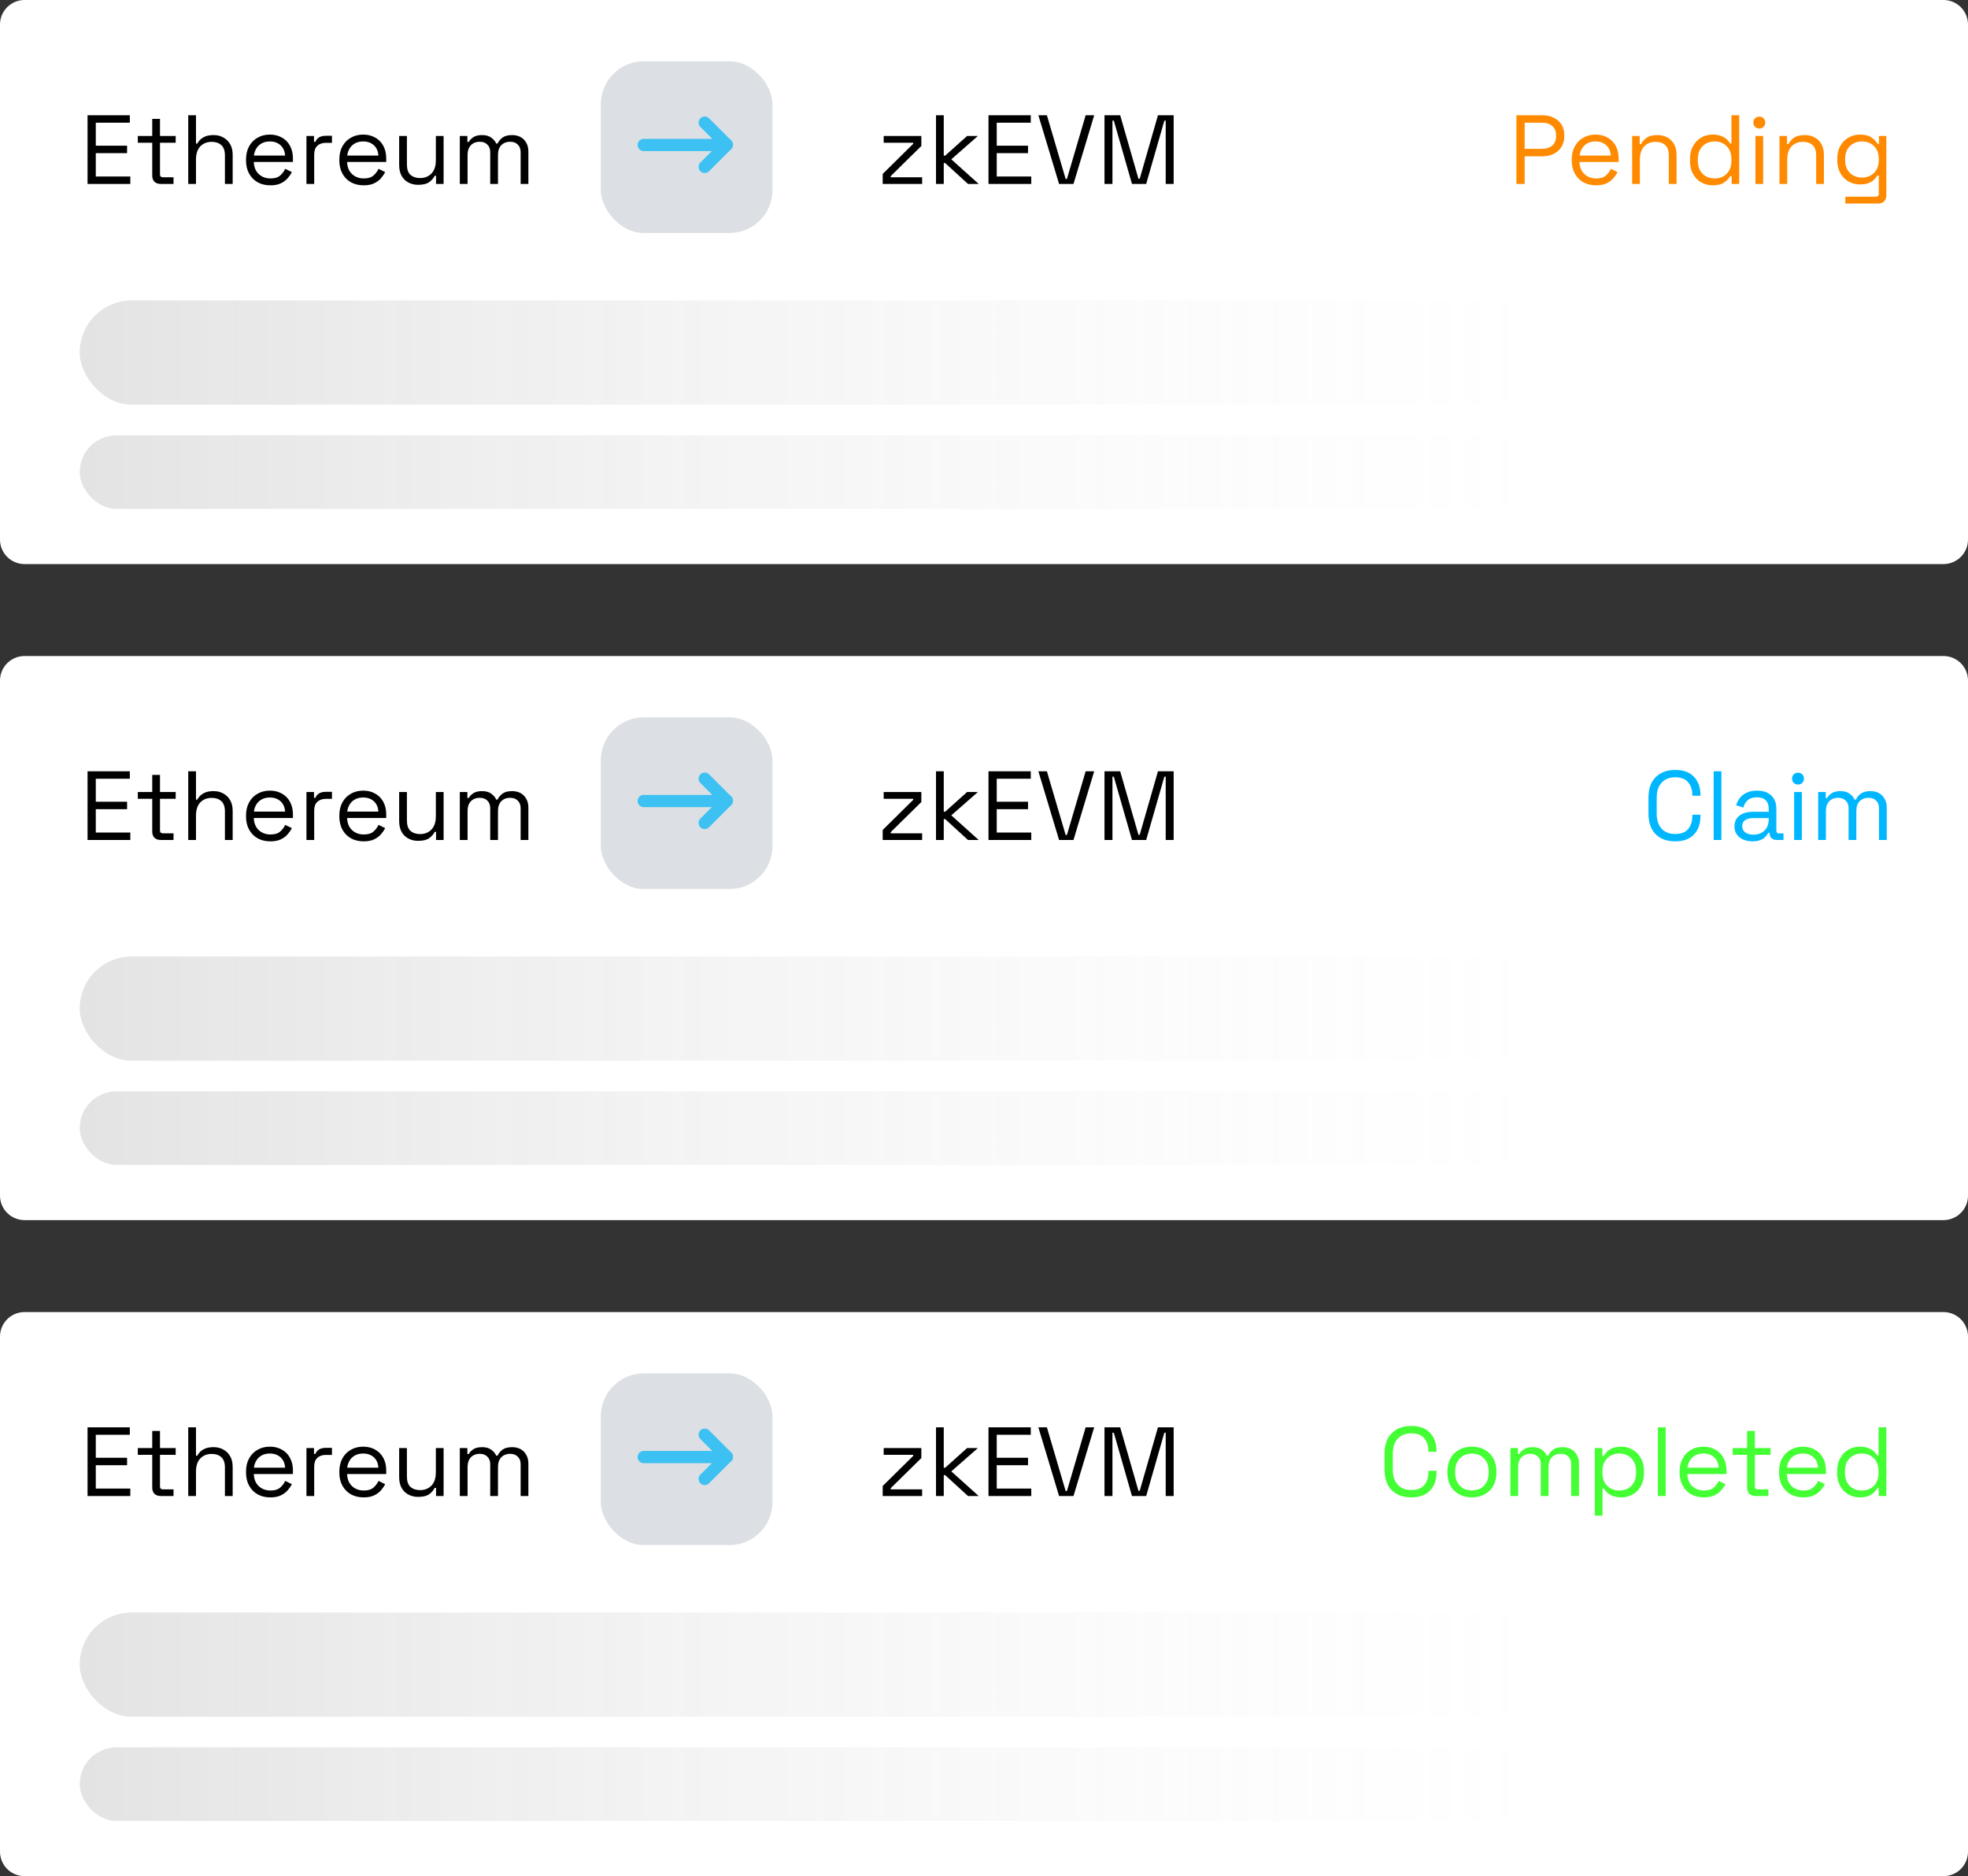 <svg width="321" height="306" viewBox="0 0 321 306" fill="none" xmlns="http://www.w3.org/2000/svg">
<rect x="0" y="0" width="321" height="306" fill="#333333" stroke="none"/>
<path d="M0 4C0 1.791 1.791 0 4 0H317C319.209 0 321 1.791 321 4V88C321 90.209 319.209 92 317 92H4C1.791 92 0 90.209 0 88V4Z" fill="white"/>
<path d="M247.343 30V18.8H251.631C252.303 18.8 252.9 18.933 253.423 19.2C253.956 19.456 254.377 19.824 254.687 20.304C254.996 20.784 255.151 21.365 255.151 22.048V22.256C255.151 22.928 254.991 23.509 254.671 24C254.361 24.48 253.94 24.848 253.407 25.104C252.873 25.36 252.281 25.488 251.631 25.488H248.687V30H247.343ZM248.687 24.272H251.487C252.201 24.272 252.767 24.096 253.183 23.744C253.599 23.381 253.807 22.875 253.807 22.224V22.064C253.807 21.413 253.599 20.912 253.183 20.56C252.777 20.197 252.212 20.016 251.487 20.016H248.687V24.272ZM260.334 30.224C259.545 30.224 258.851 30.059 258.254 29.728C257.657 29.387 257.193 28.912 256.862 28.304C256.531 27.696 256.366 26.992 256.366 26.192V26C256.366 25.189 256.531 24.48 256.862 23.872C257.193 23.264 257.651 22.795 258.238 22.464C258.825 22.123 259.497 21.952 260.254 21.952C260.99 21.952 261.641 22.112 262.206 22.432C262.771 22.741 263.214 23.189 263.534 23.776C263.854 24.363 264.014 25.051 264.014 25.84V26.416H257.63C257.662 27.259 257.934 27.92 258.446 28.4C258.958 28.869 259.598 29.104 260.366 29.104C261.038 29.104 261.555 28.949 261.918 28.64C262.281 28.331 262.558 27.963 262.75 27.536L263.838 28.064C263.678 28.395 263.454 28.725 263.166 29.056C262.889 29.387 262.521 29.664 262.062 29.888C261.614 30.112 261.038 30.224 260.334 30.224ZM257.646 25.376H262.734C262.691 24.651 262.441 24.085 261.982 23.68C261.534 23.275 260.958 23.072 260.254 23.072C259.539 23.072 258.953 23.275 258.494 23.68C258.035 24.085 257.753 24.651 257.646 25.376ZM266.219 30V22.176H267.451V23.504H267.675C267.845 23.131 268.133 22.795 268.539 22.496C268.955 22.187 269.563 22.032 270.363 22.032C270.949 22.032 271.472 22.155 271.931 22.4C272.4 22.645 272.773 23.008 273.051 23.488C273.328 23.968 273.467 24.56 273.467 25.264V30H272.203V25.36C272.203 24.581 272.005 24.016 271.611 23.664C271.227 23.312 270.704 23.136 270.043 23.136C269.285 23.136 268.667 23.381 268.187 23.872C267.717 24.363 267.483 25.093 267.483 26.064V30H266.219ZM279.343 30.224C278.671 30.224 278.052 30.064 277.487 29.744C276.922 29.424 276.474 28.96 276.143 28.352C275.812 27.744 275.647 27.024 275.647 26.192V25.984C275.647 25.152 275.812 24.437 276.143 23.84C276.474 23.232 276.916 22.768 277.471 22.448C278.036 22.117 278.66 21.952 279.343 21.952C279.887 21.952 280.346 22.027 280.719 22.176C281.103 22.315 281.412 22.496 281.647 22.72C281.882 22.933 282.063 23.163 282.191 23.408H282.415V18.8H283.679V30H282.447V28.704H282.223C282.01 29.099 281.679 29.451 281.231 29.76C280.783 30.069 280.154 30.224 279.343 30.224ZM279.679 29.104C280.49 29.104 281.146 28.848 281.647 28.336C282.159 27.813 282.415 27.088 282.415 26.16V26.016C282.415 25.088 282.159 24.368 281.647 23.856C281.146 23.333 280.49 23.072 279.679 23.072C278.879 23.072 278.218 23.333 277.695 23.856C277.183 24.368 276.927 25.088 276.927 26.016V26.16C276.927 27.088 277.183 27.813 277.695 28.336C278.218 28.848 278.879 29.104 279.679 29.104ZM286.328 30V22.176H287.592V30H286.328ZM286.968 20.96C286.691 20.96 286.456 20.869 286.264 20.688C286.083 20.507 285.992 20.277 285.992 20C285.992 19.712 286.083 19.477 286.264 19.296C286.456 19.115 286.691 19.024 286.968 19.024C287.245 19.024 287.475 19.115 287.656 19.296C287.837 19.477 287.928 19.712 287.928 20C287.928 20.277 287.837 20.507 287.656 20.688C287.475 20.869 287.245 20.96 286.968 20.96ZM290.25 30V22.176H291.482V23.504H291.706C291.877 23.131 292.165 22.795 292.57 22.496C292.986 22.187 293.594 22.032 294.394 22.032C294.981 22.032 295.503 22.155 295.962 22.4C296.431 22.645 296.805 23.008 297.082 23.488C297.359 23.968 297.498 24.56 297.498 25.264V30H296.234V25.36C296.234 24.581 296.037 24.016 295.642 23.664C295.258 23.312 294.735 23.136 294.074 23.136C293.317 23.136 292.698 23.381 292.218 23.872C291.749 24.363 291.514 25.093 291.514 26.064V30H290.25ZM299.678 26.128V25.904C299.678 25.083 299.844 24.379 300.174 23.792C300.505 23.205 300.953 22.752 301.518 22.432C302.084 22.112 302.702 21.952 303.374 21.952C304.196 21.952 304.825 22.112 305.262 22.432C305.71 22.741 306.041 23.088 306.254 23.472H306.478V22.176H307.678V31.824C307.678 32.251 307.561 32.587 307.326 32.832C307.092 33.077 306.75 33.2 306.302 33.2H300.99V32.08H305.966C306.286 32.08 306.446 31.92 306.446 31.6V28.624H306.222C306.094 28.859 305.913 29.088 305.678 29.312C305.444 29.536 305.14 29.723 304.766 29.872C304.393 30.011 303.929 30.08 303.374 30.08C302.702 30.08 302.084 29.92 301.518 29.6C300.953 29.28 300.505 28.827 300.174 28.24C299.844 27.643 299.678 26.939 299.678 26.128ZM303.71 28.96C304.521 28.96 305.177 28.704 305.678 28.192C306.19 27.68 306.446 26.976 306.446 26.08V25.952C306.446 25.045 306.19 24.341 305.678 23.84C305.177 23.328 304.521 23.072 303.71 23.072C302.91 23.072 302.249 23.328 301.726 23.84C301.214 24.341 300.958 25.045 300.958 25.952V26.08C300.958 26.976 301.214 27.68 301.726 28.192C302.249 28.704 302.91 28.96 303.71 28.96Z" fill="#FF8A00"/>
<path d="M14.28 30V18.8H21.176V20.016H15.624V23.76H20.728V24.976H15.624V28.784H21.256V30H14.28ZM26.224 30C25.776 30 25.429 29.877 25.184 29.632C24.949 29.387 24.832 29.051 24.832 28.624V23.28H22.48V22.176H24.832V19.392H26.096V22.176H28.656V23.28H26.096V28.432C26.096 28.752 26.25 28.912 26.56 28.912H28.304V30H26.224ZM30.703 30V18.8H31.967V23.424H32.191C32.298 23.189 32.458 22.971 32.671 22.768C32.895 22.555 33.178 22.379 33.519 22.24C33.871 22.101 34.314 22.032 34.847 22.032C35.434 22.032 35.956 22.16 36.415 22.416C36.884 22.661 37.258 23.024 37.535 23.504C37.812 23.973 37.951 24.56 37.951 25.264V30H36.687V25.36C36.687 24.581 36.49 24.016 36.095 23.664C35.711 23.312 35.188 23.136 34.527 23.136C33.77 23.136 33.151 23.381 32.671 23.872C32.202 24.363 31.967 25.093 31.967 26.064V30H30.703ZM44.099 30.224C43.31 30.224 42.617 30.059 42.02 29.728C41.422 29.387 40.958 28.912 40.627 28.304C40.297 27.696 40.132 26.992 40.132 26.192V26C40.132 25.189 40.297 24.48 40.627 23.872C40.958 23.264 41.417 22.795 42.004 22.464C42.59 22.123 43.262 21.952 44.02 21.952C44.755 21.952 45.406 22.112 45.971 22.432C46.537 22.741 46.98 23.189 47.3 23.776C47.62 24.363 47.779 25.051 47.779 25.84V26.416H41.395C41.428 27.259 41.7 27.92 42.212 28.4C42.724 28.869 43.364 29.104 44.132 29.104C44.803 29.104 45.321 28.949 45.684 28.64C46.046 28.331 46.324 27.963 46.516 27.536L47.603 28.064C47.444 28.395 47.219 28.725 46.931 29.056C46.654 29.387 46.286 29.664 45.828 29.888C45.38 30.112 44.803 30.224 44.099 30.224ZM41.411 25.376H46.499C46.457 24.651 46.206 24.085 45.748 23.68C45.3 23.275 44.724 23.072 44.02 23.072C43.305 23.072 42.718 23.275 42.26 23.68C41.801 24.085 41.518 24.651 41.411 25.376ZM49.984 30V22.176H51.216V23.136H51.44C51.579 22.795 51.792 22.544 52.08 22.384C52.368 22.224 52.747 22.144 53.216 22.144H54.144V23.296H53.136C52.571 23.296 52.112 23.456 51.76 23.776C51.419 24.085 51.248 24.571 51.248 25.232V30H49.984ZM59.318 30.224C58.529 30.224 57.836 30.059 57.238 29.728C56.641 29.387 56.177 28.912 55.846 28.304C55.516 27.696 55.35 26.992 55.35 26.192V26C55.35 25.189 55.516 24.48 55.846 23.872C56.177 23.264 56.636 22.795 57.222 22.464C57.809 22.123 58.481 21.952 59.238 21.952C59.974 21.952 60.625 22.112 61.19 22.432C61.756 22.741 62.198 23.189 62.518 23.776C62.838 24.363 62.998 25.051 62.998 25.84V26.416H56.614C56.646 27.259 56.918 27.92 57.43 28.4C57.942 28.869 58.582 29.104 59.35 29.104C60.022 29.104 60.54 28.949 60.902 28.64C61.265 28.331 61.542 27.963 61.734 27.536L62.822 28.064C62.662 28.395 62.438 28.725 62.15 29.056C61.873 29.387 61.505 29.664 61.046 29.888C60.598 30.112 60.022 30.224 59.318 30.224ZM56.63 25.376H61.718C61.676 24.651 61.425 24.085 60.966 23.68C60.518 23.275 59.942 23.072 59.238 23.072C58.524 23.072 57.937 23.275 57.478 23.68C57.02 24.085 56.737 24.651 56.63 25.376ZM68.195 30.144C67.63 30.144 67.107 30.021 66.627 29.776C66.158 29.531 65.784 29.168 65.507 28.688C65.24 28.197 65.107 27.605 65.107 26.912V22.176H66.371V26.816C66.371 27.595 66.563 28.16 66.947 28.512C67.342 28.864 67.87 29.04 68.531 29.04C69.278 29.04 69.891 28.795 70.371 28.304C70.851 27.813 71.091 27.083 71.091 26.112V22.176H72.355V30H71.123V28.672H70.899C70.728 29.045 70.435 29.387 70.019 29.696C69.603 29.995 68.995 30.144 68.195 30.144ZM75 30V22.176H76.232V23.152H76.456C76.605 22.875 76.85 22.619 77.192 22.384C77.533 22.149 78.013 22.032 78.632 22.032C79.24 22.032 79.731 22.165 80.104 22.432C80.488 22.699 80.765 23.024 80.936 23.408H81.16C81.341 23.024 81.613 22.699 81.976 22.432C82.349 22.165 82.867 22.032 83.528 22.032C84.05 22.032 84.509 22.139 84.904 22.352C85.299 22.565 85.608 22.875 85.832 23.28C86.067 23.675 86.184 24.149 86.184 24.704V30H84.92V24.816C84.92 24.293 84.765 23.883 84.456 23.584C84.157 23.275 83.736 23.12 83.192 23.12C82.616 23.12 82.141 23.307 81.768 23.68C81.405 24.053 81.224 24.592 81.224 25.296V30H79.96V24.816C79.96 24.293 79.805 23.883 79.496 23.584C79.197 23.275 78.776 23.12 78.232 23.12C77.656 23.12 77.181 23.307 76.808 23.68C76.445 24.053 76.264 24.592 76.264 25.296V30H75Z" fill="black"/>
<path d="M143.976 30V28.368L148.952 23.456V23.28H144.136V22.176H150.28V23.808L145.288 28.72V28.912H150.408V30H143.976ZM152.672 30V18.8H153.936V25.392H154.16L157.744 22.176H159.504L155.168 25.984L159.632 30H157.888L154.16 26.592H153.936V30H152.672ZM161.233 30V18.8H168.129V20.016H162.577V23.76H167.681V24.976H162.577V28.784H168.209V30H161.233ZM172.745 30L169.369 18.8H170.761L173.817 29.184H174.025L177.081 18.8H178.473L175.097 30H172.745ZM180.155 30V18.8H182.715L185.691 29.152H185.899L188.875 18.8H191.435V30H190.139V19.68H189.915L186.955 30H184.635L181.675 19.68H181.451V30H180.155Z" fill="black"/>
<rect x="97.5" y="9.5" width="29" height="29" rx="7.5" fill="#DCDFE4" stroke="white"/>
<path d="M114.946 20L118.556 23.61" stroke="#3DC1F2" stroke-width="2" stroke-linecap="round"/>
<path d="M114.946 27.22L118.556 23.61" stroke="#3DC1F2" stroke-width="2" stroke-linecap="round"/>
<path d="M117.598 23.646L105 23.646" stroke="#3DC1F2" stroke-width="2" stroke-linecap="round"/>
<rect opacity="0.2" x="13" y="49" width="293" height="17" rx="8.5" fill="url(#paint0_linear_758_1626)"/>
<rect opacity="0.2" x="13" y="71" width="293" height="12" rx="6" fill="url(#paint1_linear_758_1626)"/>
<path d="M0 111C0 108.791 1.791 107 4 107H317C319.209 107 321 108.791 321 111V195C321 197.209 319.209 199 317 199H4C1.791 199 0 197.209 0 195V111Z" fill="white"/>
<path d="M273.25 137.224C271.917 137.224 270.855 136.84 270.066 136.072C269.277 135.293 268.882 134.163 268.882 132.68V130.12C268.882 128.637 269.277 127.512 270.066 126.744C270.855 125.965 271.917 125.576 273.25 125.576C274.573 125.576 275.586 125.944 276.29 126.68C277.005 127.416 277.362 128.424 277.362 129.704V129.784H276.034V129.656C276.034 128.813 275.805 128.125 275.346 127.592C274.898 127.048 274.199 126.776 273.25 126.776C272.301 126.776 271.559 127.069 271.026 127.656C270.493 128.232 270.226 129.043 270.226 130.088V132.712C270.226 133.757 270.493 134.573 271.026 135.16C271.559 135.736 272.301 136.024 273.25 136.024C274.199 136.024 274.898 135.757 275.346 135.224C275.805 134.68 276.034 133.987 276.034 133.144V132.888H277.362V133.096C277.362 134.376 277.005 135.384 276.29 136.12C275.586 136.856 274.573 137.224 273.25 137.224ZM279.516 137V125.8H280.78V137H279.516ZM285.837 137.224C285.293 137.224 284.797 137.128 284.349 136.936C283.901 136.744 283.549 136.467 283.293 136.104C283.037 135.741 282.909 135.299 282.909 134.776C282.909 134.243 283.037 133.805 283.293 133.464C283.549 133.112 283.901 132.851 284.349 132.68C284.797 132.499 285.299 132.408 285.853 132.408H288.493V131.832C288.493 131.277 288.328 130.84 287.997 130.52C287.677 130.2 287.197 130.04 286.557 130.04C285.928 130.04 285.437 130.195 285.085 130.504C284.733 130.803 284.493 131.208 284.365 131.72L283.181 131.336C283.309 130.899 283.512 130.504 283.789 130.152C284.067 129.789 284.435 129.501 284.893 129.288C285.363 129.064 285.923 128.952 286.573 128.952C287.576 128.952 288.355 129.213 288.909 129.736C289.464 130.248 289.741 130.973 289.741 131.912V135.448C289.741 135.768 289.891 135.928 290.189 135.928H290.909V137H289.805C289.453 137 289.171 136.904 288.957 136.712C288.744 136.509 288.637 136.243 288.637 135.912V135.832H288.445C288.328 136.035 288.168 136.248 287.965 136.472C287.773 136.685 287.507 136.861 287.165 137C286.824 137.149 286.381 137.224 285.837 137.224ZM285.981 136.136C286.728 136.136 287.331 135.917 287.789 135.48C288.259 135.032 288.493 134.408 288.493 133.608V133.432H285.901C285.4 133.432 284.984 133.544 284.653 133.768C284.333 133.981 284.173 134.307 284.173 134.744C284.173 135.181 284.339 135.523 284.669 135.768C285.011 136.013 285.448 136.136 285.981 136.136ZM292.641 137V129.176H293.905V137H292.641ZM293.281 127.96C293.003 127.96 292.769 127.869 292.577 127.688C292.395 127.507 292.305 127.277 292.305 127C292.305 126.712 292.395 126.477 292.577 126.296C292.769 126.115 293.003 126.024 293.281 126.024C293.558 126.024 293.787 126.115 293.969 126.296C294.15 126.477 294.241 126.712 294.241 127C294.241 127.277 294.15 127.507 293.969 127.688C293.787 127.869 293.558 127.96 293.281 127.96ZM296.562 137V129.176H297.794V130.152H298.018C298.168 129.875 298.413 129.619 298.754 129.384C299.096 129.149 299.576 129.032 300.194 129.032C300.802 129.032 301.293 129.165 301.666 129.432C302.05 129.699 302.328 130.024 302.498 130.408H302.722C302.904 130.024 303.176 129.699 303.538 129.432C303.912 129.165 304.429 129.032 305.09 129.032C305.613 129.032 306.072 129.139 306.466 129.352C306.861 129.565 307.17 129.875 307.394 130.28C307.629 130.675 307.746 131.149 307.746 131.704V137H306.482V131.816C306.482 131.293 306.328 130.883 306.018 130.584C305.72 130.275 305.298 130.12 304.754 130.12C304.178 130.12 303.704 130.307 303.33 130.68C302.968 131.053 302.786 131.592 302.786 132.296V137H301.522V131.816C301.522 131.293 301.368 130.883 301.058 130.584C300.76 130.275 300.338 130.12 299.794 130.12C299.218 130.12 298.744 130.307 298.37 130.68C298.008 131.053 297.826 131.592 297.826 132.296V137H296.562Z" fill="#00B7FF"/>
<path d="M14.28 137V125.8H21.176V127.016H15.624V130.76H20.728V131.976H15.624V135.784H21.256V137H14.28ZM26.224 137C25.776 137 25.429 136.877 25.184 136.632C24.949 136.387 24.832 136.051 24.832 135.624V130.28H22.48V129.176H24.832V126.392H26.096V129.176H28.656V130.28H26.096V135.432C26.096 135.752 26.25 135.912 26.56 135.912H28.304V137H26.224ZM30.703 137V125.8H31.967V130.424H32.191C32.298 130.189 32.458 129.971 32.671 129.768C32.895 129.555 33.178 129.379 33.519 129.24C33.871 129.101 34.314 129.032 34.847 129.032C35.434 129.032 35.956 129.16 36.415 129.416C36.884 129.661 37.258 130.024 37.535 130.504C37.812 130.973 37.951 131.56 37.951 132.264V137H36.687V132.36C36.687 131.581 36.49 131.016 36.095 130.664C35.711 130.312 35.188 130.136 34.527 130.136C33.77 130.136 33.151 130.381 32.671 130.872C32.202 131.363 31.967 132.093 31.967 133.064V137H30.703ZM44.099 137.224C43.31 137.224 42.617 137.059 42.02 136.728C41.422 136.387 40.958 135.912 40.627 135.304C40.297 134.696 40.132 133.992 40.132 133.192V133C40.132 132.189 40.297 131.48 40.627 130.872C40.958 130.264 41.417 129.795 42.004 129.464C42.59 129.123 43.262 128.952 44.02 128.952C44.755 128.952 45.406 129.112 45.971 129.432C46.537 129.741 46.98 130.189 47.3 130.776C47.62 131.363 47.779 132.051 47.779 132.84V133.416H41.395C41.428 134.259 41.7 134.92 42.212 135.4C42.724 135.869 43.364 136.104 44.132 136.104C44.803 136.104 45.321 135.949 45.684 135.64C46.046 135.331 46.324 134.963 46.516 134.536L47.603 135.064C47.444 135.395 47.219 135.725 46.931 136.056C46.654 136.387 46.286 136.664 45.828 136.888C45.38 137.112 44.803 137.224 44.099 137.224ZM41.411 132.376H46.499C46.457 131.651 46.206 131.085 45.748 130.68C45.3 130.275 44.724 130.072 44.02 130.072C43.305 130.072 42.718 130.275 42.26 130.68C41.801 131.085 41.518 131.651 41.411 132.376ZM49.984 137V129.176H51.216V130.136H51.44C51.579 129.795 51.792 129.544 52.08 129.384C52.368 129.224 52.747 129.144 53.216 129.144H54.144V130.296H53.136C52.571 130.296 52.112 130.456 51.76 130.776C51.419 131.085 51.248 131.571 51.248 132.232V137H49.984ZM59.318 137.224C58.529 137.224 57.836 137.059 57.238 136.728C56.641 136.387 56.177 135.912 55.846 135.304C55.516 134.696 55.35 133.992 55.35 133.192V133C55.35 132.189 55.516 131.48 55.846 130.872C56.177 130.264 56.636 129.795 57.222 129.464C57.809 129.123 58.481 128.952 59.238 128.952C59.974 128.952 60.625 129.112 61.19 129.432C61.756 129.741 62.198 130.189 62.518 130.776C62.838 131.363 62.998 132.051 62.998 132.84V133.416H56.614C56.646 134.259 56.918 134.92 57.43 135.4C57.942 135.869 58.582 136.104 59.35 136.104C60.022 136.104 60.54 135.949 60.902 135.64C61.265 135.331 61.542 134.963 61.734 134.536L62.822 135.064C62.662 135.395 62.438 135.725 62.15 136.056C61.873 136.387 61.505 136.664 61.046 136.888C60.598 137.112 60.022 137.224 59.318 137.224ZM56.63 132.376H61.718C61.676 131.651 61.425 131.085 60.966 130.68C60.518 130.275 59.942 130.072 59.238 130.072C58.524 130.072 57.937 130.275 57.478 130.68C57.02 131.085 56.737 131.651 56.63 132.376ZM68.195 137.144C67.63 137.144 67.107 137.021 66.627 136.776C66.158 136.531 65.784 136.168 65.507 135.688C65.24 135.197 65.107 134.605 65.107 133.912V129.176H66.371V133.816C66.371 134.595 66.563 135.16 66.947 135.512C67.342 135.864 67.87 136.04 68.531 136.04C69.278 136.04 69.891 135.795 70.371 135.304C70.851 134.813 71.091 134.083 71.091 133.112V129.176H72.355V137H71.123V135.672H70.899C70.728 136.045 70.435 136.387 70.019 136.696C69.603 136.995 68.995 137.144 68.195 137.144ZM75 137V129.176H76.232V130.152H76.456C76.605 129.875 76.85 129.619 77.192 129.384C77.533 129.149 78.013 129.032 78.632 129.032C79.24 129.032 79.731 129.165 80.104 129.432C80.488 129.699 80.765 130.024 80.936 130.408H81.16C81.341 130.024 81.613 129.699 81.976 129.432C82.349 129.165 82.867 129.032 83.528 129.032C84.05 129.032 84.509 129.139 84.904 129.352C85.299 129.565 85.608 129.875 85.832 130.28C86.067 130.675 86.184 131.149 86.184 131.704V137H84.92V131.816C84.92 131.293 84.765 130.883 84.456 130.584C84.157 130.275 83.736 130.12 83.192 130.12C82.616 130.12 82.141 130.307 81.768 130.68C81.405 131.053 81.224 131.592 81.224 132.296V137H79.96V131.816C79.96 131.293 79.805 130.883 79.496 130.584C79.197 130.275 78.776 130.12 78.232 130.12C77.656 130.12 77.181 130.307 76.808 130.68C76.445 131.053 76.264 131.592 76.264 132.296V137H75Z" fill="black"/>
<path d="M143.976 137V135.368L148.952 130.456V130.28H144.136V129.176H150.28V130.808L145.288 135.72V135.912H150.408V137H143.976ZM152.672 137V125.8H153.936V132.392H154.16L157.744 129.176H159.504L155.168 132.984L159.632 137H157.888L154.16 133.592H153.936V137H152.672ZM161.233 137V125.8H168.129V127.016H162.577V130.76H167.681V131.976H162.577V135.784H168.209V137H161.233ZM172.745 137L169.369 125.8H170.761L173.817 136.184H174.025L177.081 125.8H178.473L175.097 137H172.745ZM180.155 137V125.8H182.715L185.691 136.152H185.899L188.875 125.8H191.435V137H190.139V126.68H189.915L186.955 137H184.635L181.675 126.68H181.451V137H180.155Z" fill="black"/>
<rect x="97.5" y="116.5" width="29" height="29" rx="7.5" fill="#DCDFE4" stroke="white"/>
<path d="M114.946 127L118.556 130.61" stroke="#3DC1F2" stroke-width="2" stroke-linecap="round"/>
<path d="M114.946 134.22L118.556 130.61" stroke="#3DC1F2" stroke-width="2" stroke-linecap="round"/>
<path d="M117.598 130.646L105 130.646" stroke="#3DC1F2" stroke-width="2" stroke-linecap="round"/>
<rect opacity="0.2" x="13" y="156" width="293" height="17" rx="8.5" fill="url(#paint2_linear_758_1626)"/>
<rect opacity="0.2" x="13" y="178" width="293" height="12" rx="6" fill="url(#paint3_linear_758_1626)"/>
<path d="M0 218C0 215.791 1.791 214 4 214H317C319.209 214 321 215.791 321 218V302C321 304.209 319.209 306 317 306H4C1.791 306 0 304.209 0 302V218Z" fill="white"/>
<path d="M230.203 244.224C228.87 244.224 227.808 243.84 227.019 243.072C226.23 242.293 225.835 241.163 225.835 239.68V237.12C225.835 235.637 226.23 234.512 227.019 233.744C227.808 232.965 228.87 232.576 230.203 232.576C231.526 232.576 232.539 232.944 233.243 233.68C233.958 234.416 234.315 235.424 234.315 236.704V236.784H232.987V236.656C232.987 235.813 232.758 235.125 232.299 234.592C231.851 234.048 231.152 233.776 230.203 233.776C229.254 233.776 228.512 234.069 227.979 234.656C227.446 235.232 227.179 236.043 227.179 237.088V239.712C227.179 240.757 227.446 241.573 227.979 242.16C228.512 242.736 229.254 243.024 230.203 243.024C231.152 243.024 231.851 242.757 232.299 242.224C232.758 241.68 232.987 240.987 232.987 240.144V239.888H234.315V240.096C234.315 241.376 233.958 242.384 233.243 243.12C232.539 243.856 231.526 244.224 230.203 244.224ZM240.085 244.224C239.295 244.224 238.597 244.059 237.989 243.728C237.391 243.397 236.922 242.933 236.581 242.336C236.25 241.728 236.085 241.013 236.085 240.192V239.984C236.085 239.173 236.25 238.464 236.581 237.856C236.922 237.248 237.391 236.779 237.989 236.448C238.597 236.117 239.295 235.952 240.085 235.952C240.874 235.952 241.567 236.117 242.165 236.448C242.773 236.779 243.242 237.248 243.573 237.856C243.914 238.464 244.085 239.173 244.085 239.984V240.192C244.085 241.013 243.914 241.728 243.573 242.336C243.242 242.933 242.773 243.397 242.165 243.728C241.567 244.059 240.874 244.224 240.085 244.224ZM240.085 243.088C240.917 243.088 241.578 242.827 242.069 242.304C242.57 241.771 242.821 241.056 242.821 240.16V240.016C242.821 239.12 242.57 238.411 242.069 237.888C241.578 237.355 240.917 237.088 240.085 237.088C239.263 237.088 238.602 237.355 238.101 237.888C237.599 238.411 237.349 239.12 237.349 240.016V240.16C237.349 241.056 237.599 241.771 238.101 242.304C238.602 242.827 239.263 243.088 240.085 243.088ZM246.359 244V236.176H247.591V237.152H247.815C247.965 236.875 248.21 236.619 248.551 236.384C248.893 236.149 249.373 236.032 249.991 236.032C250.599 236.032 251.09 236.165 251.463 236.432C251.847 236.699 252.125 237.024 252.295 237.408H252.519C252.701 237.024 252.973 236.699 253.335 236.432C253.709 236.165 254.226 236.032 254.887 236.032C255.41 236.032 255.869 236.139 256.263 236.352C256.658 236.565 256.967 236.875 257.191 237.28C257.426 237.675 257.543 238.149 257.543 238.704V244H256.279V238.816C256.279 238.293 256.125 237.883 255.815 237.584C255.517 237.275 255.095 237.12 254.551 237.12C253.975 237.12 253.501 237.307 253.127 237.68C252.765 238.053 252.583 238.592 252.583 239.296V244H251.319V238.816C251.319 238.293 251.165 237.883 250.855 237.584C250.557 237.275 250.135 237.12 249.591 237.12C249.015 237.12 248.541 237.307 248.167 237.68C247.805 238.053 247.623 238.592 247.623 239.296V244H246.359ZM260.125 247.2V236.176H261.357V237.472H261.581C261.784 237.077 262.109 236.725 262.557 236.416C263.016 236.107 263.65 235.952 264.461 235.952C265.133 235.952 265.746 236.117 266.301 236.448C266.866 236.768 267.314 237.227 267.645 237.824C267.986 238.421 268.157 239.141 268.157 239.984V240.192C268.157 241.024 267.992 241.744 267.661 242.352C267.33 242.96 266.882 243.424 266.317 243.744C265.762 244.064 265.144 244.224 264.461 244.224C263.917 244.224 263.453 244.149 263.069 244C262.696 243.861 262.392 243.68 262.157 243.456C261.922 243.232 261.741 243.003 261.613 242.768H261.389V247.2H260.125ZM264.125 243.104C264.936 243.104 265.592 242.848 266.093 242.336C266.605 241.813 266.861 241.088 266.861 240.16V240.016C266.861 239.088 266.605 238.368 266.093 237.856C265.592 237.333 264.936 237.072 264.125 237.072C263.325 237.072 262.664 237.333 262.141 237.856C261.629 238.368 261.373 239.088 261.373 240.016V240.16C261.373 241.088 261.629 241.813 262.141 242.336C262.664 242.848 263.325 243.104 264.125 243.104ZM270.422 244V232.8H271.686V244H270.422ZM277.928 244.224C277.138 244.224 276.445 244.059 275.848 243.728C275.25 243.387 274.786 242.912 274.456 242.304C274.125 241.696 273.96 240.992 273.96 240.192V240C273.96 239.189 274.125 238.48 274.456 237.872C274.786 237.264 275.245 236.795 275.832 236.464C276.418 236.123 277.09 235.952 277.848 235.952C278.584 235.952 279.234 236.112 279.8 236.432C280.365 236.741 280.808 237.189 281.128 237.776C281.448 238.363 281.608 239.051 281.608 239.84V240.416H275.224C275.256 241.259 275.528 241.92 276.04 242.4C276.552 242.869 277.192 243.104 277.96 243.104C278.632 243.104 279.149 242.949 279.512 242.64C279.874 242.331 280.152 241.963 280.344 241.536L281.432 242.064C281.272 242.395 281.048 242.725 280.76 243.056C280.482 243.387 280.114 243.664 279.656 243.888C279.208 244.112 278.632 244.224 277.928 244.224ZM275.24 239.376H280.328C280.285 238.651 280.034 238.085 279.576 237.68C279.128 237.275 278.552 237.072 277.848 237.072C277.133 237.072 276.546 237.275 276.088 237.68C275.629 238.085 275.346 238.651 275.24 239.376ZM286.364 244C285.916 244 285.57 243.877 285.324 243.632C285.09 243.387 284.972 243.051 284.972 242.624V237.28H282.62V236.176H284.972V233.392H286.236V236.176H288.796V237.28H286.236V242.432C286.236 242.752 286.391 242.912 286.7 242.912H288.444V244H286.364ZM294.146 244.224C293.357 244.224 292.664 244.059 292.066 243.728C291.469 243.387 291.005 242.912 290.674 242.304C290.344 241.696 290.178 240.992 290.178 240.192V240C290.178 239.189 290.344 238.48 290.674 237.872C291.005 237.264 291.464 236.795 292.05 236.464C292.637 236.123 293.309 235.952 294.066 235.952C294.802 235.952 295.453 236.112 296.018 236.432C296.584 236.741 297.026 237.189 297.346 237.776C297.666 238.363 297.826 239.051 297.826 239.84V240.416H291.442C291.474 241.259 291.746 241.92 292.258 242.4C292.77 242.869 293.41 243.104 294.178 243.104C294.85 243.104 295.368 242.949 295.73 242.64C296.093 242.331 296.37 241.963 296.562 241.536L297.65 242.064C297.49 242.395 297.266 242.725 296.978 243.056C296.701 243.387 296.333 243.664 295.874 243.888C295.426 244.112 294.85 244.224 294.146 244.224ZM291.458 239.376H296.546C296.504 238.651 296.253 238.085 295.794 237.68C295.346 237.275 294.77 237.072 294.066 237.072C293.352 237.072 292.765 237.275 292.306 237.68C291.848 238.085 291.565 238.651 291.458 239.376ZM303.343 244.224C302.671 244.224 302.052 244.064 301.487 243.744C300.922 243.424 300.474 242.96 300.143 242.352C299.812 241.744 299.647 241.024 299.647 240.192V239.984C299.647 239.152 299.812 238.437 300.143 237.84C300.474 237.232 300.916 236.768 301.471 236.448C302.036 236.117 302.66 235.952 303.343 235.952C303.887 235.952 304.346 236.027 304.719 236.176C305.103 236.315 305.412 236.496 305.647 236.72C305.882 236.933 306.063 237.163 306.191 237.408H306.415V232.8H307.679V244H306.447V242.704H306.223C306.01 243.099 305.679 243.451 305.231 243.76C304.783 244.069 304.154 244.224 303.343 244.224ZM303.679 243.104C304.49 243.104 305.146 242.848 305.647 242.336C306.159 241.813 306.415 241.088 306.415 240.16V240.016C306.415 239.088 306.159 238.368 305.647 237.856C305.146 237.333 304.49 237.072 303.679 237.072C302.879 237.072 302.218 237.333 301.695 237.856C301.183 238.368 300.927 239.088 300.927 240.016V240.16C300.927 241.088 301.183 241.813 301.695 242.336C302.218 242.848 302.879 243.104 303.679 243.104Z" fill="#14FF00" fill-opacity="0.8"/>
<path d="M14.28 244V232.8H21.176V234.016H15.624V237.76H20.728V238.976H15.624V242.784H21.256V244H14.28ZM26.224 244C25.776 244 25.429 243.877 25.184 243.632C24.949 243.387 24.832 243.051 24.832 242.624V237.28H22.48V236.176H24.832V233.392H26.096V236.176H28.656V237.28H26.096V242.432C26.096 242.752 26.25 242.912 26.56 242.912H28.304V244H26.224ZM30.703 244V232.8H31.967V237.424H32.191C32.298 237.189 32.458 236.971 32.671 236.768C32.895 236.555 33.178 236.379 33.519 236.24C33.871 236.101 34.314 236.032 34.847 236.032C35.434 236.032 35.956 236.16 36.415 236.416C36.884 236.661 37.258 237.024 37.535 237.504C37.812 237.973 37.951 238.56 37.951 239.264V244H36.687V239.36C36.687 238.581 36.49 238.016 36.095 237.664C35.711 237.312 35.188 237.136 34.527 237.136C33.77 237.136 33.151 237.381 32.671 237.872C32.202 238.363 31.967 239.093 31.967 240.064V244H30.703ZM44.099 244.224C43.31 244.224 42.617 244.059 42.02 243.728C41.422 243.387 40.958 242.912 40.627 242.304C40.297 241.696 40.132 240.992 40.132 240.192V240C40.132 239.189 40.297 238.48 40.627 237.872C40.958 237.264 41.417 236.795 42.004 236.464C42.59 236.123 43.262 235.952 44.02 235.952C44.755 235.952 45.406 236.112 45.971 236.432C46.537 236.741 46.98 237.189 47.3 237.776C47.62 238.363 47.779 239.051 47.779 239.84V240.416H41.395C41.428 241.259 41.7 241.92 42.212 242.4C42.724 242.869 43.364 243.104 44.132 243.104C44.803 243.104 45.321 242.949 45.684 242.64C46.046 242.331 46.324 241.963 46.516 241.536L47.603 242.064C47.444 242.395 47.219 242.725 46.931 243.056C46.654 243.387 46.286 243.664 45.828 243.888C45.38 244.112 44.803 244.224 44.099 244.224ZM41.411 239.376H46.499C46.457 238.651 46.206 238.085 45.748 237.68C45.3 237.275 44.724 237.072 44.02 237.072C43.305 237.072 42.718 237.275 42.26 237.68C41.801 238.085 41.518 238.651 41.411 239.376ZM49.984 244V236.176H51.216V237.136H51.44C51.579 236.795 51.792 236.544 52.08 236.384C52.368 236.224 52.747 236.144 53.216 236.144H54.144V237.296H53.136C52.571 237.296 52.112 237.456 51.76 237.776C51.419 238.085 51.248 238.571 51.248 239.232V244H49.984ZM59.318 244.224C58.529 244.224 57.836 244.059 57.238 243.728C56.641 243.387 56.177 242.912 55.846 242.304C55.516 241.696 55.35 240.992 55.35 240.192V240C55.35 239.189 55.516 238.48 55.846 237.872C56.177 237.264 56.636 236.795 57.222 236.464C57.809 236.123 58.481 235.952 59.238 235.952C59.974 235.952 60.625 236.112 61.19 236.432C61.756 236.741 62.198 237.189 62.518 237.776C62.838 238.363 62.998 239.051 62.998 239.84V240.416H56.614C56.646 241.259 56.918 241.92 57.43 242.4C57.942 242.869 58.582 243.104 59.35 243.104C60.022 243.104 60.54 242.949 60.902 242.64C61.265 242.331 61.542 241.963 61.734 241.536L62.822 242.064C62.662 242.395 62.438 242.725 62.15 243.056C61.873 243.387 61.505 243.664 61.046 243.888C60.598 244.112 60.022 244.224 59.318 244.224ZM56.63 239.376H61.718C61.676 238.651 61.425 238.085 60.966 237.68C60.518 237.275 59.942 237.072 59.238 237.072C58.524 237.072 57.937 237.275 57.478 237.68C57.02 238.085 56.737 238.651 56.63 239.376ZM68.195 244.144C67.63 244.144 67.107 244.021 66.627 243.776C66.158 243.531 65.784 243.168 65.507 242.688C65.24 242.197 65.107 241.605 65.107 240.912V236.176H66.371V240.816C66.371 241.595 66.563 242.16 66.947 242.512C67.342 242.864 67.87 243.04 68.531 243.04C69.278 243.04 69.891 242.795 70.371 242.304C70.851 241.813 71.091 241.083 71.091 240.112V236.176H72.355V244H71.123V242.672H70.899C70.728 243.045 70.435 243.387 70.019 243.696C69.603 243.995 68.995 244.144 68.195 244.144ZM75 244V236.176H76.232V237.152H76.456C76.605 236.875 76.85 236.619 77.192 236.384C77.533 236.149 78.013 236.032 78.632 236.032C79.24 236.032 79.731 236.165 80.104 236.432C80.488 236.699 80.765 237.024 80.936 237.408H81.16C81.341 237.024 81.613 236.699 81.976 236.432C82.349 236.165 82.867 236.032 83.528 236.032C84.05 236.032 84.509 236.139 84.904 236.352C85.299 236.565 85.608 236.875 85.832 237.28C86.067 237.675 86.184 238.149 86.184 238.704V244H84.92V238.816C84.92 238.293 84.765 237.883 84.456 237.584C84.157 237.275 83.736 237.12 83.192 237.12C82.616 237.12 82.141 237.307 81.768 237.68C81.405 238.053 81.224 238.592 81.224 239.296V244H79.96V238.816C79.96 238.293 79.805 237.883 79.496 237.584C79.197 237.275 78.776 237.12 78.232 237.12C77.656 237.12 77.181 237.307 76.808 237.68C76.445 238.053 76.264 238.592 76.264 239.296V244H75Z" fill="black"/>
<path d="M143.976 244V242.368L148.952 237.456V237.28H144.136V236.176H150.28V237.808L145.288 242.72V242.912H150.408V244H143.976ZM152.672 244V232.8H153.936V239.392H154.16L157.744 236.176H159.504L155.168 239.984L159.632 244H157.888L154.16 240.592H153.936V244H152.672ZM161.233 244V232.8H168.129V234.016H162.577V237.76H167.681V238.976H162.577V242.784H168.209V244H161.233ZM172.745 244L169.369 232.8H170.761L173.817 243.184H174.025L177.081 232.8H178.473L175.097 244H172.745ZM180.155 244V232.8H182.715L185.691 243.152H185.899L188.875 232.8H191.435V244H190.139V233.68H189.915L186.955 244H184.635L181.675 233.68H181.451V244H180.155Z" fill="black"/>
<rect x="97.5" y="223.5" width="29" height="29" rx="7.5" fill="#DCDFE4" stroke="white"/>
<path d="M114.946 234L118.556 237.61" stroke="#3DC1F2" stroke-width="2" stroke-linecap="round"/>
<path d="M114.946 241.22L118.556 237.61" stroke="#3DC1F2" stroke-width="2" stroke-linecap="round"/>
<path d="M117.598 237.646L105 237.646" stroke="#3DC1F2" stroke-width="2" stroke-linecap="round"/>
<rect opacity="0.2" x="13" y="263" width="293" height="17" rx="8.5" fill="url(#paint4_linear_758_1626)"/>
<rect opacity="0.2" x="13" y="285" width="293" height="12" rx="6" fill="url(#paint5_linear_758_1626)"/>
<defs>
<linearGradient id="paint0_linear_758_1626" x1="13" y1="57.5" x2="306" y2="57.5" gradientUnits="userSpaceOnUse">
<stop stop-color="#737373"/>
<stop offset="0.82" stop-color="#D9D9D9" stop-opacity="0"/>
</linearGradient>
<linearGradient id="paint1_linear_758_1626" x1="13" y1="77" x2="306" y2="77" gradientUnits="userSpaceOnUse">
<stop stop-color="#737373"/>
<stop offset="0.82" stop-color="#D9D9D9" stop-opacity="0"/>
</linearGradient>
<linearGradient id="paint2_linear_758_1626" x1="13" y1="164.5" x2="306" y2="164.5" gradientUnits="userSpaceOnUse">
<stop stop-color="#737373"/>
<stop offset="0.82" stop-color="#D9D9D9" stop-opacity="0"/>
</linearGradient>
<linearGradient id="paint3_linear_758_1626" x1="13" y1="184" x2="306" y2="184" gradientUnits="userSpaceOnUse">
<stop stop-color="#737373"/>
<stop offset="0.82" stop-color="#D9D9D9" stop-opacity="0"/>
</linearGradient>
<linearGradient id="paint4_linear_758_1626" x1="13" y1="271.5" x2="306" y2="271.5" gradientUnits="userSpaceOnUse">
<stop stop-color="#737373"/>
<stop offset="0.82" stop-color="#D9D9D9" stop-opacity="0"/>
</linearGradient>
<linearGradient id="paint5_linear_758_1626" x1="13" y1="291" x2="306" y2="291" gradientUnits="userSpaceOnUse">
<stop stop-color="#737373"/>
<stop offset="0.82" stop-color="#D9D9D9" stop-opacity="0"/>
</linearGradient>
</defs>
</svg>
